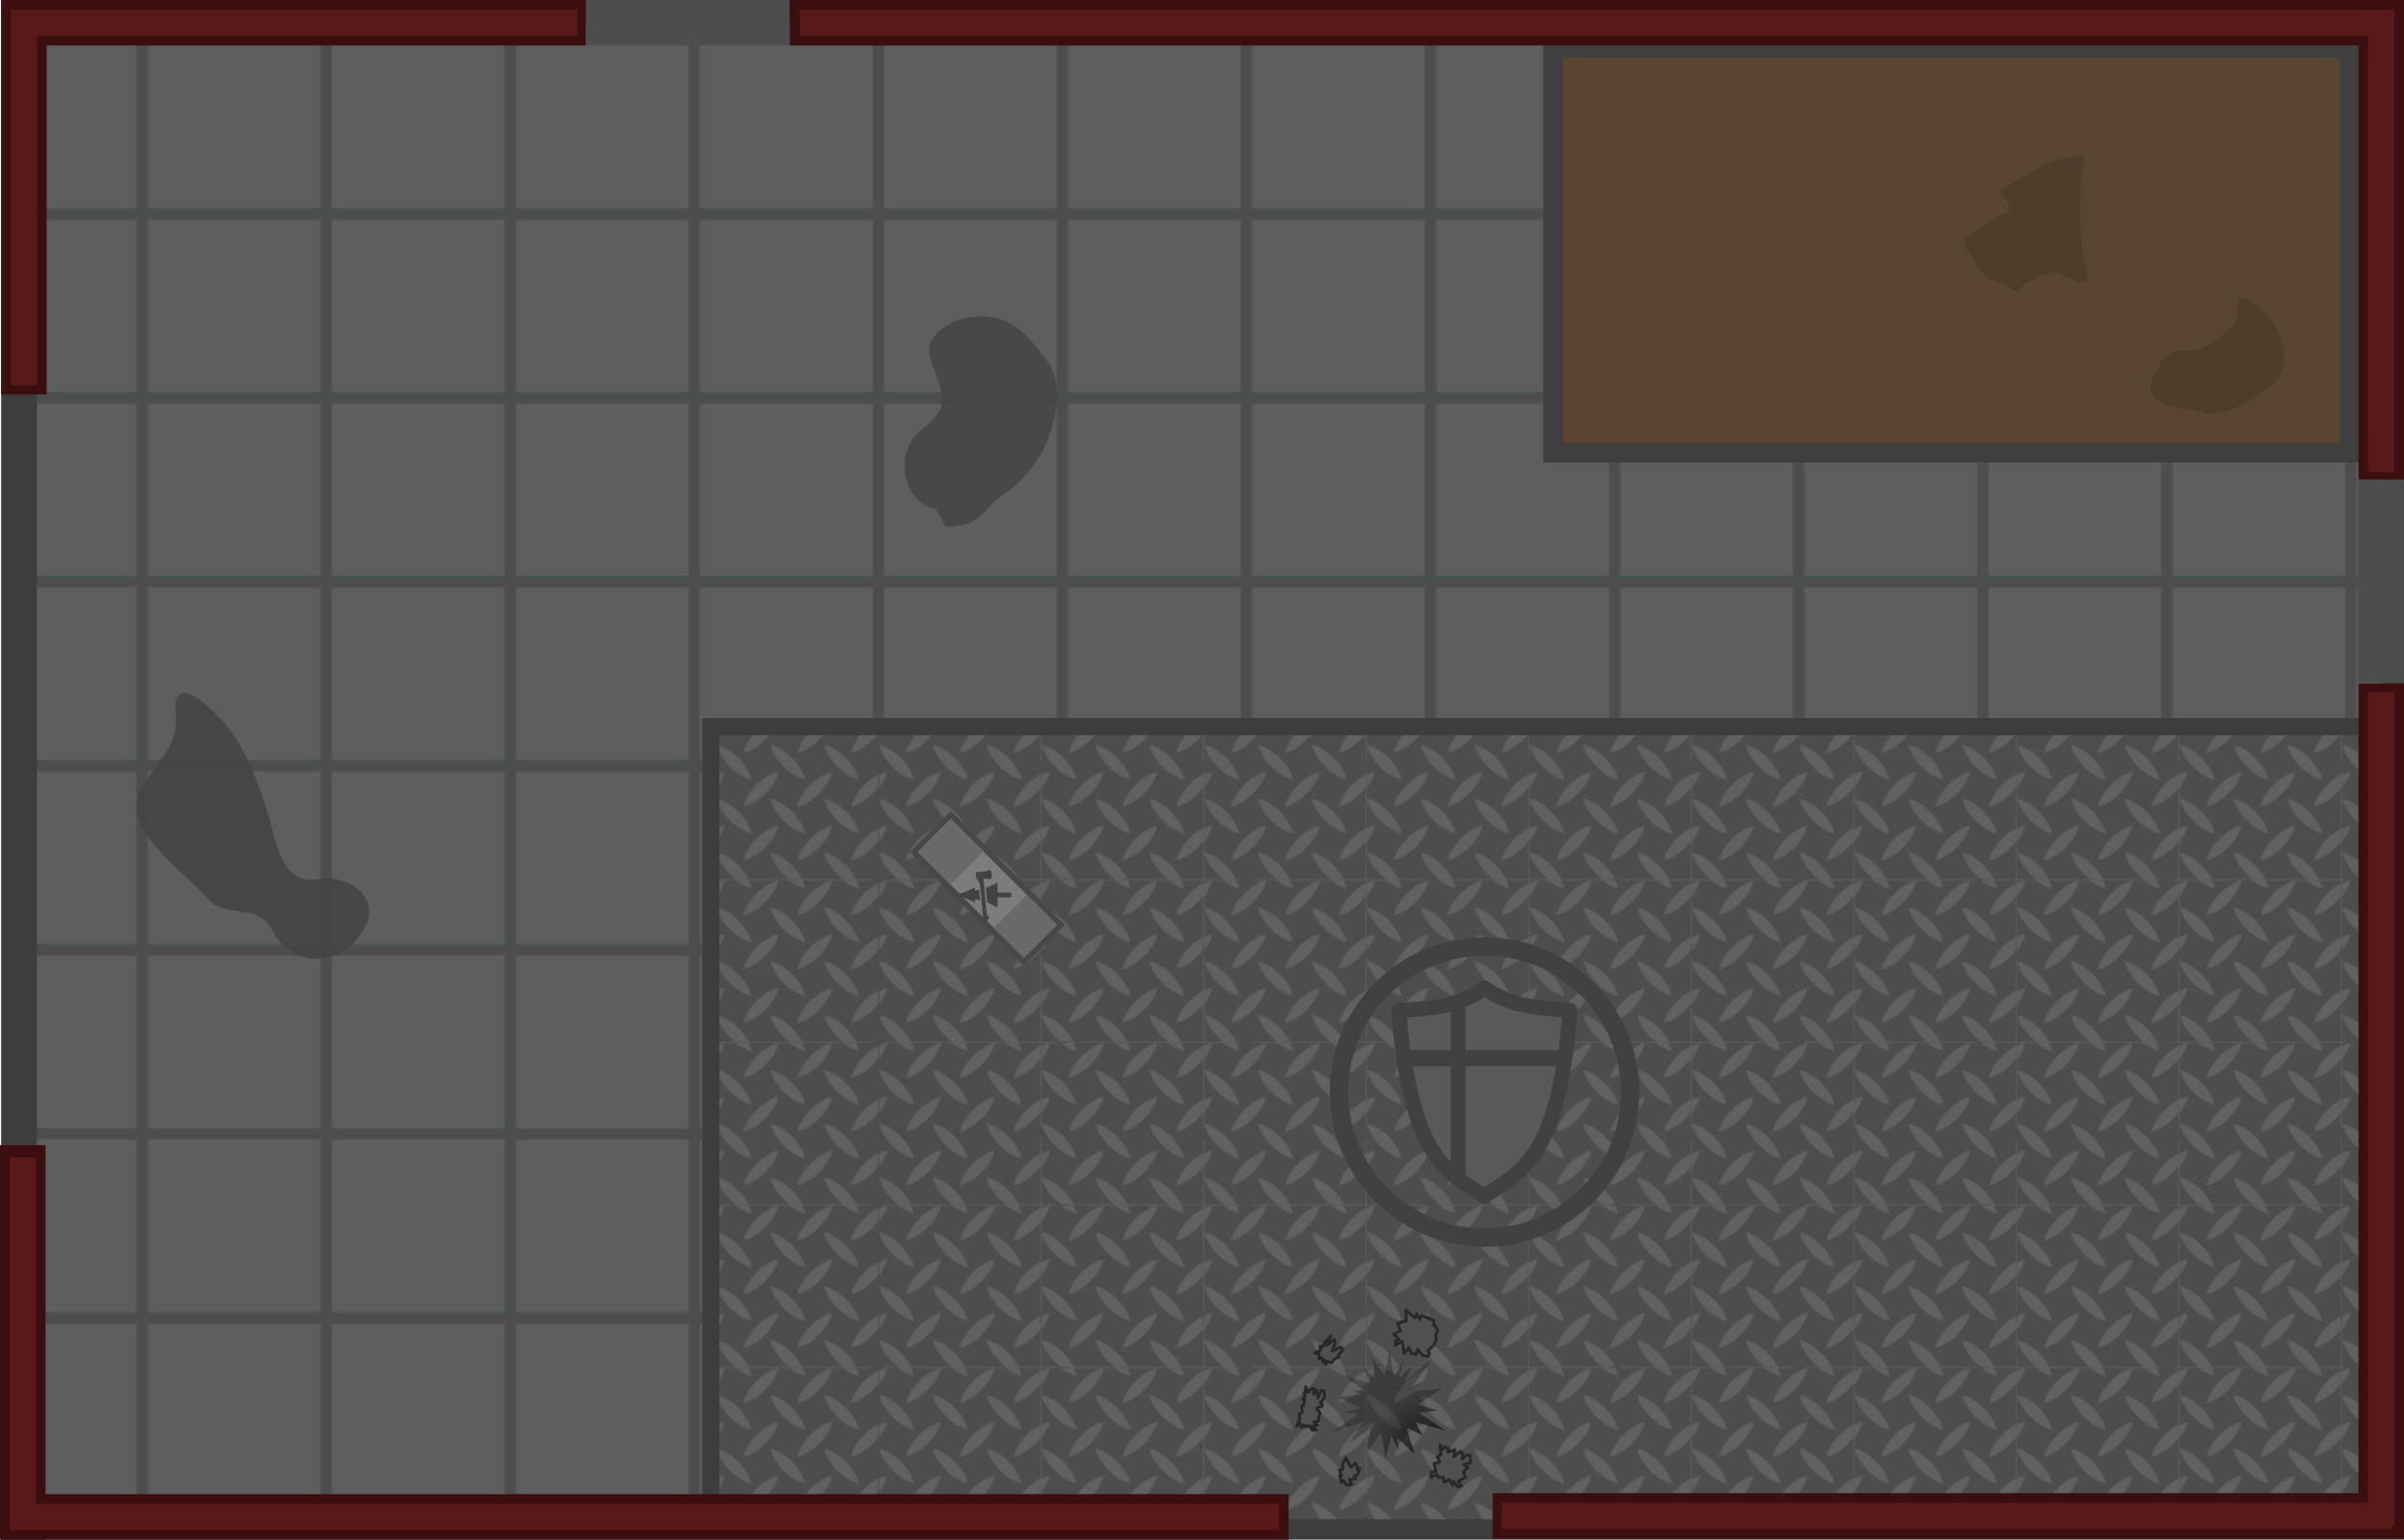 <svg xmlns="http://www.w3.org/2000/svg" xmlns:xlink="http://www.w3.org/1999/xlink" width="2112.658" height="1353.454" viewBox="0 0 558.974 358.101"><defs><pattern xlink:href="#a" id="e" x="0" y="0" patternTransform="matrix(.4 0 0 .4 -1970.474 3149.948)" preserveAspectRatio="xMidYMid"/><pattern id="a" width="106.48" height="106.48" patternTransform="translate(2077.082 3716.393)" patternUnits="userSpaceOnUse" preserveAspectRatio="xMidYMid"><path d="M0 0h106.48v106.48H0z" style="fill:#5e5e5e;fill-opacity:1;stroke-width:1.999;stroke-linecap:round;stroke-linejoin:round"/><path d="M0 0v106.48h5.66V5.66h100.82V0Z" style="fill:#4d4d4d;fill-opacity:1;stroke:none;stroke-width:1.999;stroke-linecap:round;stroke-linejoin:round"/></pattern><pattern xlink:href="#b" id="f" x="0" y="0" patternTransform="matrix(.3 0 0 .3 -4380.329 -1443.796)" preserveAspectRatio="xMidYMid"/><pattern id="b" width="125.213" height="125.213" patternTransform="translate(168.768 406.256)" patternUnits="userSpaceOnUse" preserveAspectRatio="xMidYMid"><path d="M0 0h125.212v125.212H0z" style="fill:#4d4d4d;stroke-width:7.492;stroke-linecap:round"/><path d="M14.85 0c7.049 5.463 12.22 6.078 12.22 6.078s-.35-2.4-2.19-6.078zM56.54 0c7.05 5.463 12.22 6.078 12.22 6.078s-.35-2.4-2.189-6.078zm41.674 0c7.05 5.463 12.22 6.078 12.22 6.078s-.35-2.4-2.189-6.078zM6.23.03S3.802.285 0 2.212V12.39C5.494 5.308 6.23.029 6.23.029Zm41.692 0S43.705.463 37.666 4.61v-.007c-2.013 1.38-4.224 3.176-6.559 5.511-9.3 9.31-10.086 16.805-10.086 16.805s7.407-.766 16.637-9.918C46.958 7.697 47.922.029 47.922.029Zm41.674 0S85.37.463 79.322 4.622v.006C77.32 6.005 75.12 7.794 72.8 10.115c-9.3 9.31-10.086 16.805-10.086 16.805s7.41-.765 16.644-9.924v-.017C88.634 7.685 89.596.029 89.596.029Zm35.617 2.103a35.097 35.097 0 0 0-4.182 2.478v-.007c-2.013 1.38-4.224 3.176-6.558 5.511-9.3 9.31-10.084 16.805-10.084 16.805s7.404-.765 16.634-9.916c1.682-1.682 3.01-3.279 4.19-4.818zM.173 20.87s.425 4.06 4.36 9.924H4.53c1.408 2.098 3.271 4.431 5.729 6.889 9.31 9.31 16.812 10.095 16.812 10.095s-.953-7.669-10.254-16.974h.02C7.593 21.637.174 20.87.174 20.87Zm41.69 0s.426 4.06 4.362 9.924h-.004c1.408 2.098 3.27 4.431 5.728 6.889 9.31 9.31 16.813 10.095 16.813 10.095s-.954-7.669-10.254-16.974h.02c-9.244-9.168-16.665-9.934-16.665-9.934Zm41.676 0s.424 4.06 4.36 9.924h-.004c1.408 2.098 3.27 4.431 5.728 6.889 9.31 9.31 16.813 10.095 16.813 10.095s-.954-7.669-10.254-16.974h.02c-9.244-9.168-16.663-9.934-16.663-9.934ZM6.23 41.731s-2.428.257-6.23 2.183v10.178C5.494 47.01 6.23 41.73 6.23 41.73Zm41.692 0s-4.217.434-10.256 4.582v-.008c-2.013 1.38-4.224 3.175-6.559 5.51-9.3 9.31-10.086 16.804-10.086 16.804s7.411-.765 16.645-9.924c9.292-9.3 10.256-16.964 10.256-16.964zm41.674 0s-4.225.435-10.274 4.593v.006c-2.003 1.377-4.202 3.163-6.523 5.484-9.3 9.31-10.086 16.805-10.086 16.805s7.41-.765 16.644-9.924v-.015c9.277-9.294 10.239-16.95 10.239-16.95Zm35.617 2.103a35.1 35.1 0 0 0-4.182 2.479v-.008c-2.013 1.38-4.224 3.175-6.558 5.51-9.3 9.31-10.084 16.804-10.084 16.804s7.408-.765 16.642-9.924a47.666 47.666 0 0 0 4.182-4.808zM.173 62.57s.425 4.064 4.366 9.934h.002c1.407 2.094 3.266 4.424 5.717 6.875 9.31 9.31 16.812 10.094 16.812 10.094s-.953-7.666-10.248-16.97h.014C7.593 63.337.174 62.57.174 62.57Zm41.69 0s.426 4.064 4.367 9.934h.002c1.407 2.094 3.266 4.424 5.717 6.875 9.31 9.31 16.813 10.094 16.813 10.094s-.954-7.666-10.248-16.97h.013c-9.243-9.167-16.664-9.933-16.664-9.933Zm41.676 0s.424 4.064 4.365 9.934h.002c1.407 2.094 3.266 4.424 5.717 6.875 9.31 9.31 16.813 10.094 16.813 10.094s-.954-7.666-10.248-16.97h.013C90.958 63.337 83.54 62.57 83.54 62.57ZM6.23 83.424S3.802 83.68 0 85.607v10.178c5.494-7.082 6.23-12.361 6.23-12.361Zm41.692 0s-4.217.434-10.256 4.582v-.008c-2.013 1.38-4.224 3.175-6.559 5.51-9.3 9.31-10.086 16.804-10.086 16.804s7.411-.765 16.645-9.923c9.292-9.301 10.256-16.965 10.256-16.965zm41.674 0s-4.225.435-10.274 4.594v.005C77.32 89.4 75.12 91.187 72.8 93.508c-9.3 9.31-10.086 16.805-10.086 16.805s7.41-.766 16.644-9.924v-.016c9.277-9.293 10.239-16.95 10.239-16.95Zm35.617 2.103a35.102 35.102 0 0 0-4.182 2.479v-.008c-2.013 1.38-4.224 3.175-6.558 5.51-9.3 9.31-10.084 16.804-10.084 16.804s7.408-.765 16.642-9.923a47.666 47.666 0 0 0 4.182-4.809zM.173 104.264s.425 4.06 4.36 9.924H4.53c1.408 2.098 3.271 4.433 5.729 6.89 1.663 1.663 3.235 2.972 4.75 4.135h9.933c-1.475-2.981-3.919-6.807-8.125-11.016h.02C7.593 105.03.174 104.264.174 104.264Zm41.69 0s.426 4.06 4.362 9.924h-.004c1.408 2.098 3.27 4.433 5.728 6.89 1.663 1.663 3.235 2.972 4.75 4.135h9.934c-1.476-2.981-3.92-6.807-8.125-11.016h.02c-9.244-9.168-16.665-9.933-16.665-9.933Zm41.676 0s.424 4.06 4.36 9.924h-.004c1.408 2.098 3.27 4.433 5.728 6.89 1.663 1.663 3.235 2.972 4.75 4.135h9.934c-1.476-2.981-3.92-6.807-8.125-11.016h.02c-9.244-9.168-16.663-9.933-16.663-9.933zM6.23 125.123l-.51.09h.49c.002-.004.02-.09.02-.09zm41.692 0-.51.09h.49l.02-.09zm41.674 0-.51.09h.49l.02-.09z" style="opacity:.4;fill:gray;fill-opacity:1;stroke-width:1.262"/></pattern><pattern id="c" width="2.5" height="1" patternTransform="scale(2)" patternUnits="userSpaceOnUse" preserveAspectRatio="xMidYMid" style="fill:#0e2b08"><path d="M0-.5h1v2H0z" style="stroke:none"/></pattern><radialGradient id="g" cx="141.735" cy="145.99" r="104.415" gradientTransform="matrix(.127 0 0 .123 4280.564 1789.805)" gradientUnits="userSpaceOnUse"><stop offset="0" stop-opacity=".9"/><stop offset="1" stop-opacity=".3"/></radialGradient><linearGradient id="d"><stop offset="0" style="stop-color:#3b6732;stop-opacity:1"/><stop offset="1" style="stop-color:#274521;stop-opacity:1"/></linearGradient></defs><g transform="translate(162.139 23.2)"><path d="M-156.583-17.909h548.127v347.518h-548.127z" style="fill:#324e3c;stroke:#3d3d3d;stroke-width:10.583;stroke-dasharray:none"/><path d="M-258.739 335.302h61.852v10.583h-61.852z" style="fill:#4d4d4d;fill-opacity:1;stroke-width:10.583;stroke-linecap:round" transform="rotate(-90)"/><path d="M-153.539-17.908h545.082v347.517h-545.082z" style="fill:url(#e);fill-opacity:1;stroke:none;stroke-width:10.583;stroke-dasharray:none;stroke-opacity:1"/><path d="M3.146 145.81h388.396v186.34H3.146z" style="fill:url(#f);fill-opacity:1;stroke:#3d3d3d;stroke-width:3.969;stroke-dasharray:none"/><path d="M198.954-12.01h185.18v94.113h-185.18z" style="fill:#594530;fill-opacity:1;stroke:#3f3f3f;stroke-width:4.5;stroke-linecap:butt;stroke-dasharray:none;stroke-opacity:1"/><path d="M270.468 156.613c-1.248 16.411-5.452 17.844-9.444 20.502-3.994-2.59-8.2-4.069-9.455-20.477 3.3-.219 6.639-.36 9.449-2.5 2.812 2.086 6.15 2.265 9.45 2.475z" style="fill:#595959;fill-opacity:1;fill-rule:nonzero;stroke:#414141;stroke-width:1.654;stroke-linejoin:round;stroke-dasharray:none;stroke-opacity:1" transform="matrix(2.107 0 0 2.107 -366.936 -118.194)"/><path d="M257.293 155.998v5.018l-5.65.007v1.772l5.651-.007.003 12.468 1.638-.002-.003-12.468 11.462-.015V161l-11.463.015v-5.018z" style="fill:#414141;fill-opacity:1;fill-rule:nonzero;stroke:none;stroke-width:1.79615e-08;stroke-linejoin:round;stroke-dasharray:none;stroke-opacity:1" transform="matrix(2.107 0 0 2.107 -366.936 -118.194)"/><circle cx="183.052" cy="230.793" r="33.843" style="fill:none;fill-opacity:1;stroke:#414141;stroke-width:4.254;stroke-dasharray:none;stroke-opacity:1"/><path d="M396.835 329.386H184.939M137.503 329.609h-299.379M-156.583-23.2v91.744M391.543 135.79v198.887M-161.874-17.908h135.968M21.465-17.908h375.37" style="fill:#555;fill-opacity:1;stroke:#3b0f0f;stroke-width:10.583;stroke-dasharray:none;stroke-opacity:1"/><g style="fill:none"><path d="m135.69 120.74.758 8.94-3.11 1.853 2.223 4.467-5.184 1.397 1.84 6.658-4.093.897-.282 4.733 4.726-2.974 1.97 2.854 4.076-.31.63 4.45.298.098 4.183-2.512 2.135 3.883 1.046 1.027.082.027.318-3.551 4.07 4.98.676.22 2.472-.847-2.763-4.238 6.293-3.114-1.7-4.954 3.889-4.21-3.928-2.56 5.953-1.149.327-1.003-.46-1.807.25-3.975-2.682-.155-1.948 1.132-2.477 2.587.246-5.404-2.447-1.325-5.134 4.59.818-6.38-6.029 2.373.29-3.325-3.174-1.658-2.048 2.687z" style="fill:#505050;fill-opacity:1;stroke:#282828;stroke-width:2.5;stroke-linejoin:round;stroke-miterlimit:4;stroke-dasharray:none;stroke-opacity:1" transform="matrix(.265 0 0 .265 136.72 280.811)"/><path fill="url(#a)" d="m87.99 38.924-3.796 24.227a25.544 26.225 0 0 0-.328.073l-10.987-15.8 2.905 18.548-10.216-9.813 5.444 13.351a25.544 26.225 0 0 0-.207.213l-22.329-6.588 17.24 13.237a25.544 26.225 0 0 0-.407.767L54.474 75.36l9.728 4.34a25.544 26.225 0 0 0-.007.022L42.43 81.982l20.166 9.243a25.544 26.225 0 0 0 .04.585L48.19 95.626l12.958.548-23.706 16.923 28.45-9.654-13.819 19.54 19.344-13.808-3.374 21.546 11.81-16.847a25.544 26.225 0 0 0 .998.373l3.708 21.829 5.11-20.143 6.234 12.697-1.16-11.268 15.52 14.95L103.277 110a25.544 26.225 0 0 0 1.086-.835l12.91 6.57-6.702-11.957 26.987 7.718-23.921-15.83 17.478-1.942-17.594-5.19a25.544 26.225 0 0 0-.01-.432l20.807-13.843-23.792 2.47a25.544 26.225 0 0 0-.35-.637l7.342-8.022-9.057 4.193L125.1 48.537l-22.538 19.004a25.544 26.225 0 0 0-.772-.53l6.276-12.975-10.753 10.628a25.544 26.225 0 0 0-.192-.075l3.442-16.287-8.003 14.976a25.544 26.225 0 0 0-.772-.138z" style="fill:url(#a-9)" transform="matrix(.265 0 0 .265 136.72 280.811)"/><path d="m105.817 2.645.215 9.349-7.408 2.188-.05.146 2.322 6.462-5.604 3.042 4.402 4.443-3.01 1.808-.042 3.876 5.806-4.071 1.872 10.744 3.948-5.043 2.397 4.78 4.345 1.386 1.192-4.752 4.151 5.242 4.795 1.221 1.436-2.56-1.347-2.356 2.38-2.535 3.29-3.512.548-1.477 1.097-3.16-.769-3.021 2.09-4.617-3.719-5.024.123-3.447-7.112-2.853-1.547-.776-1.687-.586-2.024 3.164-2.695-4.787-1.384 3.732-7.926-6.977zM40.063 25.491l-5.371 4.994-1.454 4.217-2.543-.501-.22.204.61 3.494-5.349 2.27 3.645.606.056 4.318.42.452 2.301-1.405 1.08 4.413 1.296-1.843.259 2.184.77 1.167 1.282-2.557 3.633 1.654 2.073-3.162 4.113-2.071.474-.44-.589-1.753 2.217-2.207 1.817-1.839-1.358-2.34-.344-.37-7.872 3.721 2.722-6.638-.518-3.18-.228-.245-6.492 4.955zM53.012 131.954l-1.155 3.588-.596-.008-1.005 2.052.23 4.96-2.558-.201-.406.829 2.071 5.134-2.02-.651 1.422 6.33.125.061 1.915-2.022 2.626 4.203 4.742-.568-2.309-4.452 5.483-.42-.893-2.57 2.367-.693 2.246-5.767-2.233.59-.185-2.432-1.423-3.176-4.041 3.892zM17.862 69.858l-.204 4.983-.99.178-.236 1.021 1.027 1.99-2.003 2.496 1.397.71-.777 5.187-1.936.568.813 5.246-2.642 1.612-.28 1.21.766 2.794-3.014 6.916 3.11-3.391 1.32 4.383 2.321-2.356 1.951 1.568 2.632-.847 2.424 3.827.632.146 3.075-.417-3.756-2.972 4.928-1.008.023-.101-3.46-2.764 4.246-.84.16-3.862 1.18-3.179-3.24-3.867 3.08-1.64 1.775-.011.173-.75.176-1.384-2.101-1.367 3.376-3.519.494-2.135-.129-3.99-2.483-1.235-.281-.065-2.755 7.069-1.37-7.294-2.494 3.876.37-5.097-.383-.089-1.356-.235-3.342 3.593z" style="fill:#505050;fill-opacity:1;stroke:#282828;stroke-width:2.5;stroke-linejoin:round;stroke-miterlimit:4;stroke-dasharray:none;stroke-opacity:1" transform="matrix(.265 0 0 .265 136.72 280.811)"/></g><path fill="url(#a)" d="m4288.767 1784.624-1.005 6.41a6.758 6.939 0 0 0-.087.019l-2.907-4.18.769 4.906-2.703-2.596 1.44 3.533a6.758 6.939 0 0 0-.055.056l-5.908-1.743 4.562 3.502a6.758 6.939 0 0 0-.108.203l-2.867-.47 2.574 1.148a6.758 6.939 0 0 0 0 .01l-5.758.598 5.335 2.445a6.758 6.939 0 0 0 .011.155l-3.822 1.01 3.428.144-6.272 4.478 7.527-2.554-3.656 5.17 5.118-3.654-.893 5.7 3.125-4.456a6.758 6.939 0 0 0 .264.099l.981 5.775 1.352-5.33 1.65 3.36-.307-2.981 4.106 3.956-1.848-5.904a6.758 6.939 0 0 0 .287-.221l3.416 1.738-1.773-3.164 7.14 2.042-6.329-4.188 4.625-.514-4.655-1.373a6.758 6.939 0 0 0 0-.114l5.505-3.663-6.295.654a6.758 6.939 0 0 0-.093-.169l1.942-2.122-2.396 1.11 4.402-6.278-5.963 5.028a6.758 6.939 0 0 0-.205-.14l1.661-3.433-2.845 2.812a6.758 6.939 0 0 0-.051-.02l.91-4.31-2.117 3.963a6.758 6.939 0 0 0-.204-.037z" style="opacity:.8;fill:url(#g);stroke-width:.265" transform="translate(-4127.84 -1494.25)"/><path d="M1772.648 4613.134h12.179v36.174h-12.179z" style="fill:#7c7c7c;fill-opacity:1;stroke:#484848;stroke-width:1.323;stroke-dasharray:none;stroke-opacity:1" transform="rotate(-45 -4445.883 4473.051)"/><g style="fill:#434343;fill-opacity:1;stroke:none;stroke-width:.901;stroke-dasharray:none"><path d="M4337.708 1623.155c1.06.513 2.167.908 3.26 1.107l-1.959 1.958 2.574 2.572-.905.904-2.574-2.572-1.96 1.958c-.178-.976-.513-1.963-.947-2.918zM4330.675 1618.799c.737 1.395 1.584 2.841 2.224 5.103l.626-.625c.258.364.506.743.742 1.134l.894-1.064c.328-.392.621-.76.898-1.103a18.9 18.9 0 0 1-.9-.598l.625-.625c-2.264-.64-3.712-1.487-5.109-2.222z" style="fill:#434343;fill-opacity:1;stroke:none;stroke-width:.901;stroke-dasharray:none;stroke-opacity:1;paint-order:stroke fill markers" transform="rotate(-45 437.242 5333.419) scale(.88 .881)"/><path d="m4338.74 1618.354-1.246 1.485.308.258c-.385.582-.325 1.065-1.032 1.907-.364.433-.804 1.004-1.301 1.6l-2.91 3.464c-.222.264-1.515 1.924-1.68 2.545l2.062-.253s-.37-.675.395-1.59l5.605-6.719.552.463.778 1 .126-.051s.552-.215.936-.672a2.61 2.61 0 0 0 .5-1.037l.027-.133-1.105-.579z" style="fill:#434343;fill-opacity:1;stroke:none;stroke-width:.901;stroke-dasharray:none;stroke-opacity:1;paint-order:stroke fill markers" transform="rotate(-45 437.242 5333.419) scale(.88 .881)"/></g><path d="M1773.311 4638.799h10.858v9.836h-10.858zM1773.369 4613.903h10.735v10.615h-10.735z" style="fill:#696969;fill-opacity:1;stroke:none;stroke-width:1.323;stroke-dasharray:none;stroke-opacity:1" transform="rotate(-45 -4445.883 4473.051)"/><path d="M-113.543 186.074c-6.405-7.161-20.622-16.452-15.988-25.339 3.528-6.764 9.076-10.013 8.267-17.831-1.122-10.841 8.718-1.15 11.862 2.742 4.709 5.834 7.107 12.876 9.41 19.842 2.002 6.058 2.978 17.392 11.728 15.835 7.727-1.374 15.714 4.897 10.046 12.733-5.627 7.779-16.157 7.728-20.458-.64-3.535-6.879-10.918-2.926-14.866-7.342" style="fill:#454545;fill-opacity:.878;stroke:none;stroke-width:2.559;stroke-linecap:square;stroke-linejoin:round;stroke-dasharray:none;stroke-opacity:1;paint-order:fill markers stroke;stop-color:#000"/><path d="M393.875 329.386H187.049" style="fill:#555;fill-opacity:1;stroke:#5a1919;stroke-width:6.107;stroke-dasharray:none;stroke-opacity:1"/><path d="M-156.582-20.328V66.4" style="fill:#555;fill-opacity:1;stroke:#5a1919;stroke-width:6.115;stroke-dasharray:none;stroke-opacity:1"/><path d="M-156.847 243.156V334.9" style="fill:#555;fill-opacity:1;stroke:#3b0f0f;stroke-width:10.583;stroke-dasharray:none;stroke-opacity:1"/><path d="M135.212 329.609H-159.89" style="fill:#555;fill-opacity:1;stroke:#5a1919;stroke-width:6.106;stroke-dasharray:none;stroke-opacity:1"/><path d="M-156.847 246.027v85.888" style="fill:#555;fill-opacity:1;stroke:#5a1919;stroke-width:6.085;stroke-dasharray:none;stroke-opacity:1"/><path d="M391.543 137.825v193.817" style="fill:#555;fill-opacity:1;stroke:#5a1919;stroke-width:6.146;stroke-dasharray:none;stroke-opacity:1"/><path d="M-159.64-17.908h131.718" style="fill:#555;fill-opacity:1;stroke:#5a1919;stroke-width:6.085;stroke-dasharray:none;stroke-opacity:1"/><path d="M391.543-23.2V88.32" style="fill:#555;fill-opacity:1;stroke:#3b0f0f;stroke-width:10.583;stroke-dasharray:none;stroke-opacity:1"/><path d="M23.834-17.908h370.631" style="fill:#555;fill-opacity:1;stroke:#5a1919;stroke-width:6.085;stroke-dasharray:none;stroke-opacity:1"/><path d="M391.543-20.951V86.62" style="fill:#555;fill-opacity:1;stroke:#5a1919;stroke-width:6.083;stroke-dasharray:none;stroke-opacity:1"/><path d="M-21.466 12.617h47.372V23.2h-47.372z" style="fill:#4d4d4d;fill-opacity:1;stroke-width:10.583;stroke-linecap:round" transform="scale(-1)"/><path d="M317.265 13.764c-4.954 1.161-9.066 4.531-13.677 6.772-2.035.99 1.853 2.956 1.432 4.557-.383 1.47-2.38 1.873-3.62 2.69-2.04 1.347-4.044 2.754-6.043 4.164-1.532 1.08-.4 2.696.38 3.738 1.57 2.092 2.579 4.728 4.92 6.116 1.422.844 3.235.602 4.484 1.848 1.595 1.592 3.015-.243 4.308-1.174 1.738-1.252 3.844-2.238 6.014-2.28 2.49-.05 4.54 2.437 6.943 2.13 2.045-.262.328-3.673.033-5.257-.598-3.2-.865-6.426-.888-9.675-.019-2.731-.05-5.453.092-8.185.11-2.117 2.139-6.973-.217-6.42l-4.16.976z" style="fill:#4e3d2b;fill-opacity:1;stroke:none;stroke-width:1.5;stroke-linecap:square;stroke-linejoin:round;stroke-dasharray:none;stroke-opacity:1;paint-order:fill markers stroke;stop-color:#000"/><path d="M359.601 46.056c4.615 1.599 8.123 6.419 9.247 11.502.74 3.348-.367 7.026-3.094 9.233-3.557 2.878-7.715 5.106-12.162 6.16-2.632.624-4.996-1.052-7.601-1.146-2.856-.104-6.56-.65-7.77-3.646-.965-2.389.87-4.64 1.865-6.697 1.13-2.33 3.86-3.43 6.661-3.184 2.089.183 4.107-1.046 5.974-1.983 1.824-.916 3.088-2.684 4.47-4.175 1.502-1.619.267-6.807 2.41-6.064z" style="fill:#4e3d2b;fill-opacity:1;stroke:none;stroke-width:2.559;stroke-linecap:square;stroke-linejoin:round;stroke-dasharray:none;stroke-opacity:1;paint-order:fill markers stroke;stop-color:#000"/><path d="M55.418 95.241c-6.635-1.464-8.956-9.665-5.889-15.434 2.237-4.21 7.977-5.193 7.366-11.096-.485-4.696-5.043-9.62-1.75-13.802 3.39-4.304 10.776-5.422 15.582-3.78 4.446 1.517 7.666 5.7 10.5 9.453 4.084 5.41 2.376 12.973.086 18.772-1.968 4.987-5.586 9.394-10.191 12.47-4.251 2.84-5.199 7.403-12.195 7.404h-1.118" style="fill:#454545;fill-opacity:.885;stroke:none;stroke-width:2.559;stroke-linecap:square;stroke-linejoin:round;stroke-dasharray:none;stroke-opacity:1;paint-order:fill markers stroke;stop-color:#000"/><path d="M391.492 135.608V88.38" style="fill:#5e5e5e;fill-opacity:1;stroke:#4d4d4d;stroke-width:10.643;stroke-dasharray:none;stroke-opacity:1"/></g></svg>